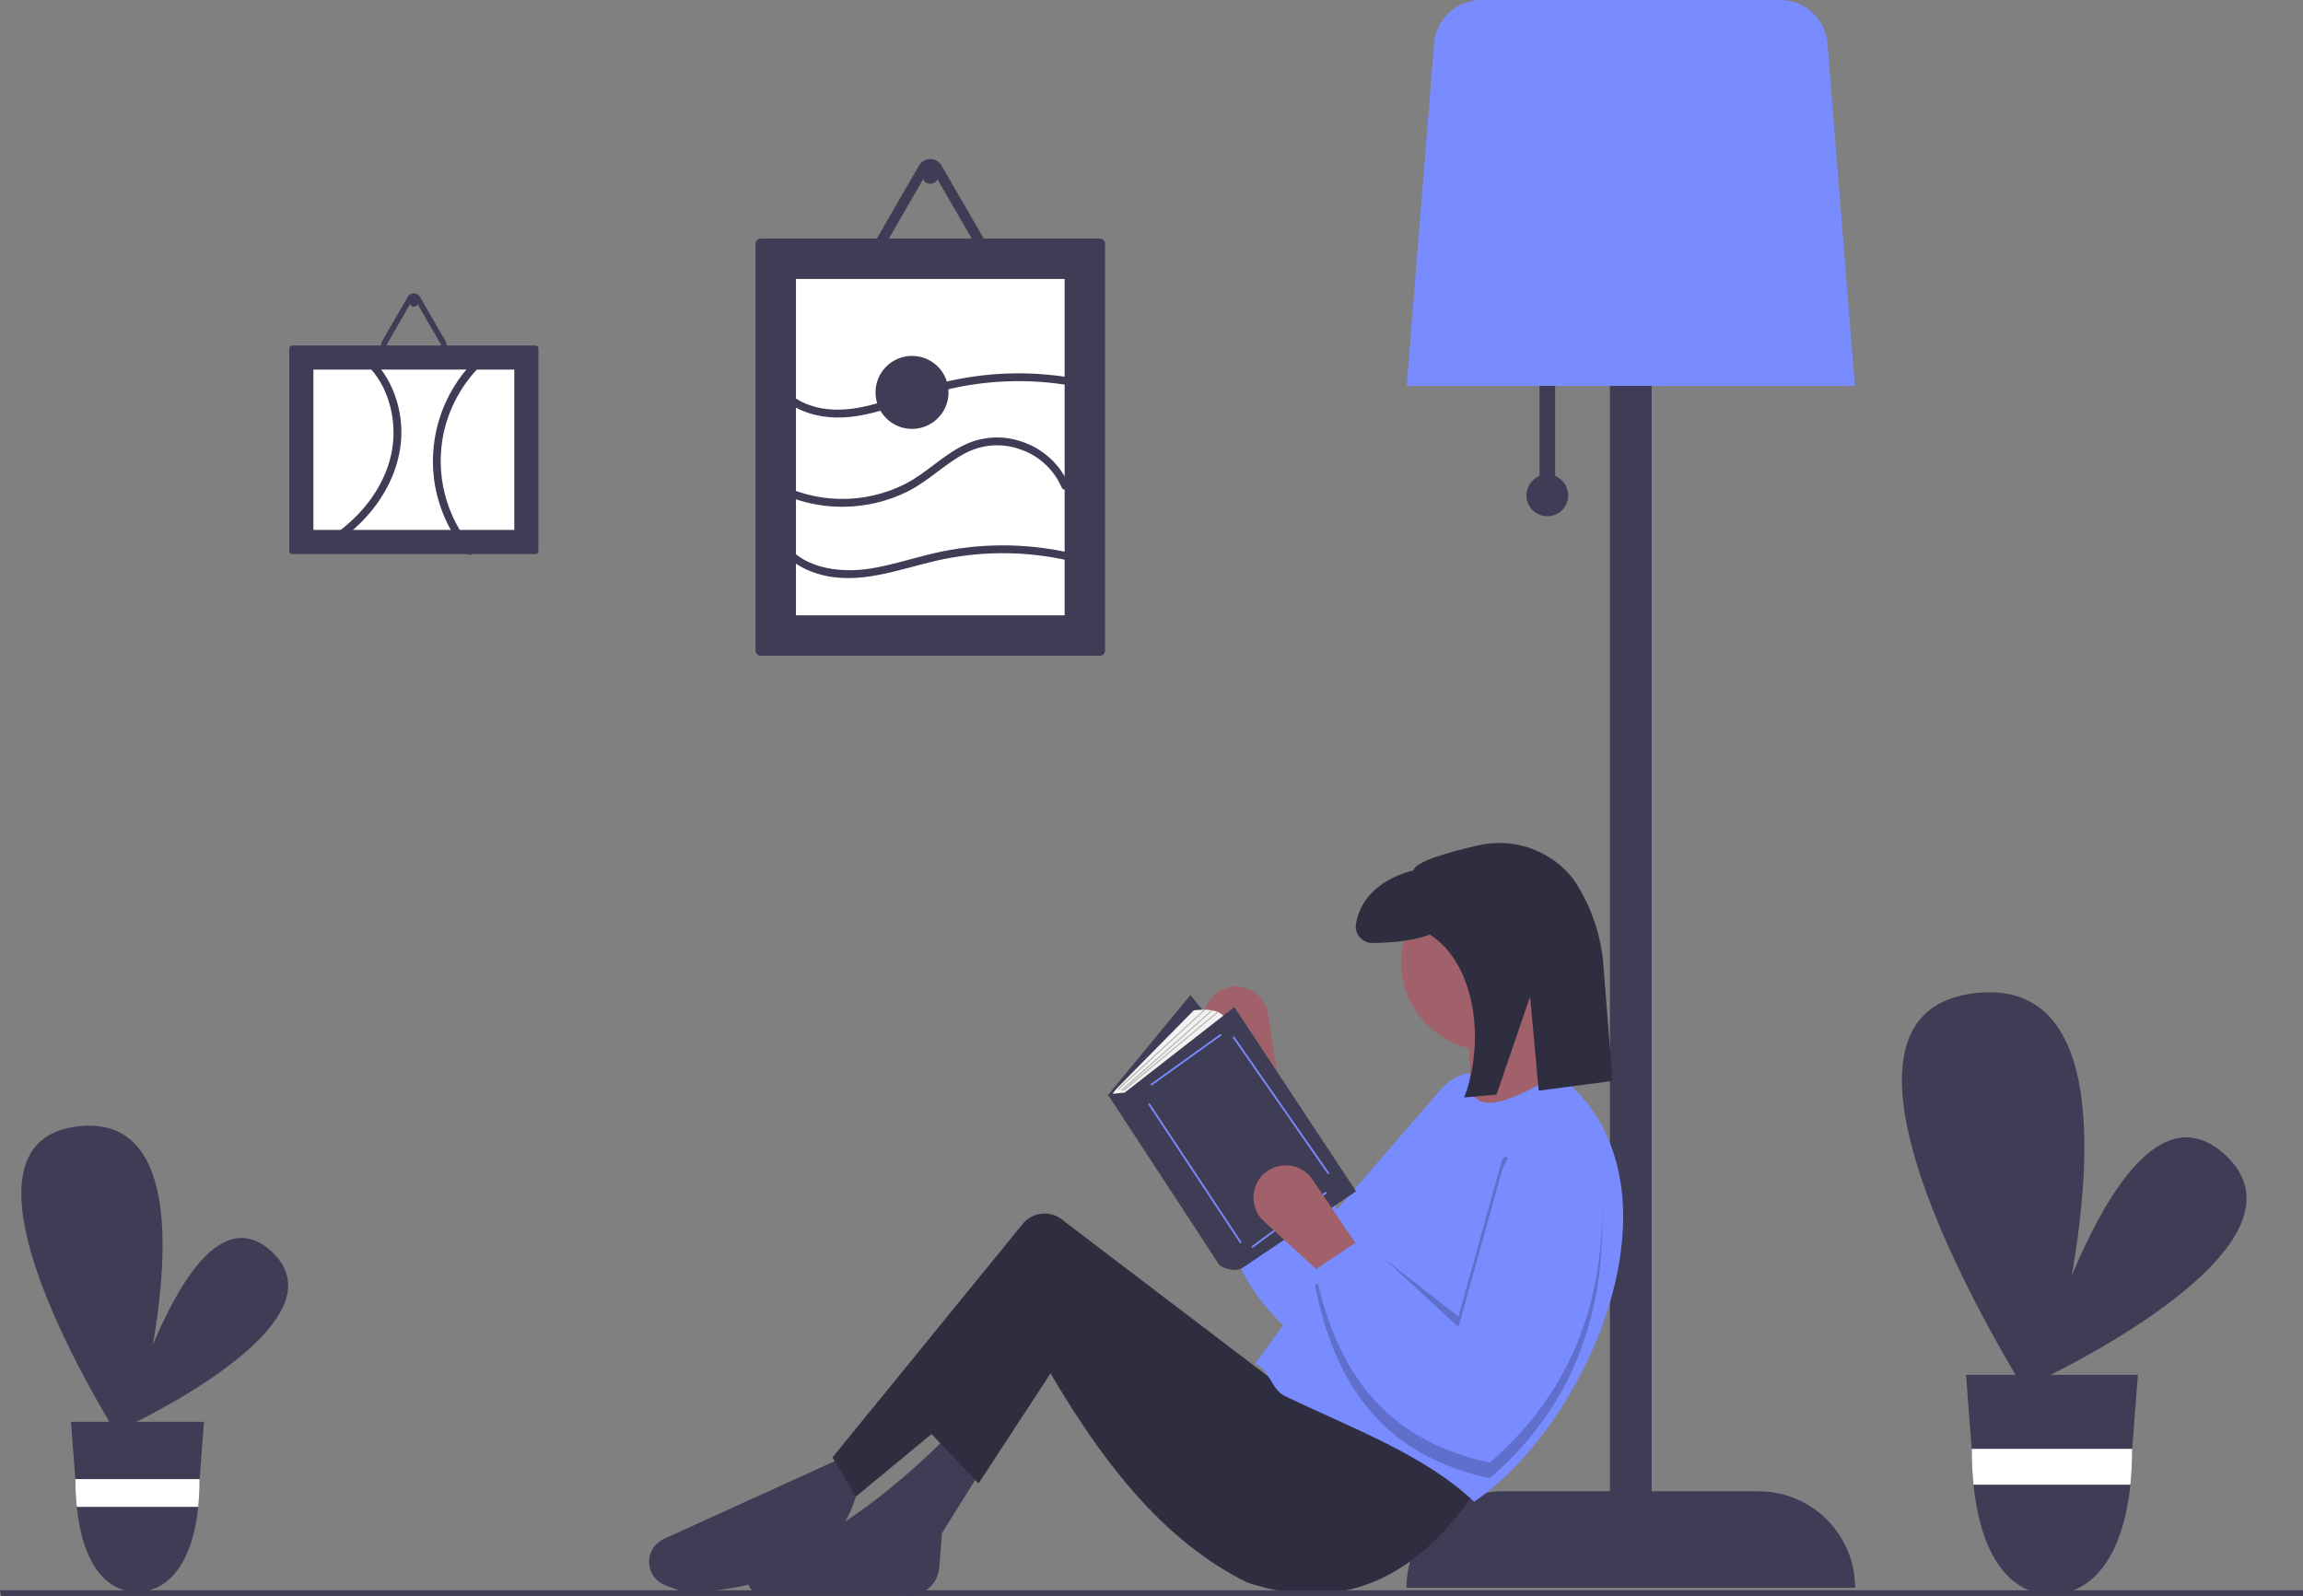 <svg width="352" height="244" viewBox="0 0 352 244" fill="none" xmlns="http://www.w3.org/2000/svg">
<rect x="0" y="0" width="352" height="244" fill="#808080" stroke="none"/>
<g clip-path="url(#clip0)">
<path d="M310.979 211.383C310.979 211.383 355.751 190.775 340.023 176.485C324.294 162.194 310.979 211.383 310.979 211.383Z" fill="#3F3D56"/>
<path d="M311.758 216.191C311.758 216.191 332.337 148.587 302.034 151.82C271.731 155.053 311.758 216.191 311.758 216.191Z" fill="#3F3D56"/>
<path d="M326.763 210.196L325.899 221.505L325.885 221.7C325.886 223.466 325.797 225.231 325.618 226.988C324.446 238.523 319.407 243.779 313.519 243.779C307.631 243.779 302.811 238.523 301.639 226.988C301.46 225.231 301.371 223.466 301.372 221.7L301.365 221.542L301.362 221.505L300.494 210.196H326.763Z" fill="#3F3D56"/>
<path d="M301.362 221.505L301.365 221.542L301.372 221.7C301.371 223.466 301.46 225.231 301.639 226.988H325.618C325.797 225.231 325.886 223.466 325.885 221.7L325.899 221.505H301.362Z" fill="white"/>
<path d="M18.963 218.299C18.963 218.299 53.627 202.344 41.449 191.28C29.272 180.216 18.963 218.299 18.963 218.299Z" fill="#3F3D56"/>
<path d="M19.567 222.022C19.567 222.022 35.499 169.681 12.038 172.184C-11.424 174.687 19.567 222.022 19.567 222.022Z" fill="#3F3D56"/>
<path d="M31.183 217.38L30.514 226.135L30.504 226.286C30.505 227.654 30.435 229.02 30.297 230.38C29.389 239.311 25.488 243.381 20.93 243.381C16.371 243.381 12.64 239.311 11.732 230.38C11.594 229.02 11.525 227.654 11.525 226.286L11.52 226.164L11.517 226.135L10.846 217.38H31.183Z" fill="#3F3D56"/>
<path d="M11.517 226.135L11.52 226.164L11.525 226.286C11.524 227.654 11.594 229.02 11.732 230.38H30.297C30.435 229.02 30.505 227.654 30.504 226.286L30.514 226.135H11.517Z" fill="white"/>
<path d="M235.305 72.778V57.398H237.697V72.778C238.383 73.056 238.951 73.564 239.304 74.214C239.657 74.864 239.773 75.617 239.631 76.344C239.49 77.07 239.1 77.725 238.529 78.195C237.958 78.666 237.241 78.923 236.501 78.923C235.761 78.923 235.044 78.666 234.473 78.195C233.901 77.725 233.512 77.07 233.37 76.344C233.229 75.617 233.345 74.864 233.698 74.214C234.051 73.564 234.619 73.056 235.305 72.778Z" fill="#3F3D56"/>
<path d="M229.724 227.997H246.069V29.496H252.447V227.997H268.793C270.73 227.997 272.648 228.379 274.437 229.12C276.227 229.861 277.853 230.947 279.223 232.317C280.593 233.686 281.679 235.312 282.42 237.101C283.162 238.891 283.543 240.808 283.543 242.745V242.745H214.973V242.745C214.973 240.808 215.355 238.891 216.096 237.101C216.837 235.312 217.924 233.686 219.293 232.317C220.663 230.947 222.289 229.861 224.079 229.12C225.868 228.379 227.787 227.997 229.724 227.997Z" fill="#3F3D56"/>
<path d="M283.51 58.992H215.006L219.195 6.64C219.348 4.835 220.172 3.153 221.503 1.924C222.834 0.695 224.578 0.009 226.39 -3.05176e-05H272.127C273.939 0.009 275.682 0.695 277.013 1.924C278.345 3.153 279.168 4.835 279.321 6.64L283.51 58.992Z" fill="#788BFF"/>
<path d="M188.128 150.877C188.772 150.769 189.431 150.791 190.067 150.941C190.703 151.091 191.303 151.365 191.831 151.749C192.36 152.132 192.808 152.617 193.148 153.175C193.488 153.732 193.713 154.352 193.812 154.998L195.74 167.653L189.178 169.393L184.37 157.602C184.091 156.917 183.969 156.178 184.014 155.439C184.06 154.701 184.27 153.982 184.631 153.336C184.992 152.69 185.494 152.134 186.099 151.708C186.704 151.282 187.398 150.998 188.128 150.877Z" fill="#A0616A"/>
<path d="M188.25 167.629C184.608 182.099 186.176 195.334 199.737 205.725C216.002 201.242 226.82 190.427 233.42 174.707C233.83 173.73 234.038 172.68 234.032 171.62C234.025 170.56 233.803 169.512 233.38 168.54C232.957 167.568 232.342 166.692 231.571 165.964C230.8 165.237 229.889 164.673 228.894 164.307C227.399 163.757 225.772 163.676 224.23 164.074C222.688 164.471 221.303 165.329 220.26 166.532L204.301 184.949L196.814 166.379L188.25 167.629Z" fill="#788BFF"/>
<path d="M104.913 243.545C119.765 242.756 128.991 237.658 131.225 227.203L128.833 222.818L101.447 235.292C100.756 235.607 100.174 236.12 99.775 236.767C99.376 237.413 99.178 238.164 99.207 238.923C99.236 239.682 99.49 240.415 99.937 241.03C100.384 241.644 101.003 242.112 101.717 242.373L104.913 243.545Z" fill="#3F3D56"/>
<path d="M116.389 243.65C124.106 243.416 131.526 243.489 138.558 243.965C139.792 244.049 141.008 243.644 141.945 242.837C142.881 242.029 143.462 240.886 143.56 239.654L143.982 234.377L149.962 224.811L144.78 219.629C136.07 228.302 126.518 235.587 115.174 239.918C114.809 240.167 114.535 240.529 114.393 240.947C114.251 241.365 114.248 241.818 114.385 242.238C114.522 242.659 114.791 243.023 115.152 243.278C115.513 243.532 115.947 243.663 116.389 243.65Z" fill="#3F3D56"/>
<path d="M158.334 206.077C168.188 223.705 177.879 235.589 190.626 241.951C206.309 247.126 217.771 240.269 226.705 226.206L200.792 209.067L197.005 212.853L162.681 186.738C161.842 185.944 160.724 185.513 159.57 185.539C158.416 185.565 157.318 186.045 156.516 186.875L127.239 222.818L130.827 228.797L158.334 206.077Z" fill="#2F2E41"/>
<path d="M149.564 226.804L163.118 206.077L159.929 200.098L141.989 218.832L149.564 226.804Z" fill="#2F2E41"/>
<path d="M227.702 160.637C220.216 160.637 214.147 154.57 214.147 147.085C214.147 139.6 220.216 133.533 227.702 133.533C235.188 133.533 241.256 139.6 241.256 147.085C241.256 154.57 235.188 160.637 227.702 160.637Z" fill="#A0616A"/>
<path d="M224.114 172.196L239.263 167.015C237.021 163.453 236.039 159.243 236.472 155.057H224.114C224.816 161.138 224.922 166.907 224.114 172.196Z" fill="#A0616A"/>
<path d="M191.822 208.469C194.093 209.401 194.259 212.424 196.407 213.451C206.788 218.417 217.771 222.447 225.31 229.594C242.928 217.632 259.258 180.48 238.067 164.224C230.834 168.456 224.372 171.485 224.512 164.224L191.822 208.469Z" fill="#788BFF"/>
<path opacity="0.2" d="M200.991 192.525L208.366 189.934L222.918 201.294L229.441 177.815C229.893 176.187 230.626 177.012 231.679 178.144C232.776 177.128 234.141 176.448 235.612 176.182C237.083 175.917 238.6 176.078 239.983 176.646C241.365 177.213 242.557 178.165 243.417 179.388C244.277 180.611 244.769 182.054 244.836 183.547C245.611 200.578 240.475 214.986 227.702 226.007C210.995 222.43 203.905 211.145 200.991 196.511L201.781 195.984C201.49 194.853 201.227 193.7 200.991 192.525Z" fill="black"/>
<path d="M225.878 129.257C221.407 130.278 216.318 131.726 216.032 133.071C211.433 134.229 207.962 137.005 207.253 141.237C207.194 141.602 207.215 141.977 207.316 142.333C207.418 142.689 207.596 143.019 207.838 143.3C208.081 143.58 208.381 143.803 208.72 143.955C209.058 144.106 209.425 144.181 209.796 144.175C212.297 144.143 216.052 143.904 218.531 142.868C225.734 147.508 226.943 159.577 223.797 167.792L228.747 167.338L233.868 152.35L235.176 166.749L246.471 165.256L245.016 146.894C244.569 142.567 243.096 138.408 240.719 134.764C240.473 134.398 240.202 134.048 239.911 133.717C238.193 131.776 235.981 130.336 233.51 129.551C231.039 128.766 228.402 128.664 225.878 129.257Z" fill="#2F2E41"/>
<path d="M200.394 174.756L187.989 189.338L169.381 167.381L181.954 152.128L200.394 174.756Z" fill="#3F3D56"/>
<path d="M172.566 167.884L187.319 155.816C186.481 153.804 182.457 154.475 182.457 154.475L170.909 166.18C170.507 166.587 170.162 167.048 169.884 167.548L172.566 167.884Z" fill="#F2F2F2"/>
<path d="M171.896 167.045L188.66 153.972L207.268 182.131L189.749 193.947C188.073 194.618 186.397 193.444 186.397 193.444L169.298 167.297L171.896 167.045Z" fill="#3F3D56"/>
<path d="M186.569 158.052L186.728 158.273L175.998 165.982L175.84 165.761L186.569 158.052Z" fill="#788BFF"/>
<path d="M175.697 168.647L189.779 189.933L189.552 190.083L175.471 168.797L175.697 168.647Z" fill="#788BFF"/>
<path d="M202.66 182.187L202.821 182.406L191.424 190.79L191.263 190.571L202.66 182.187Z" fill="#788BFF"/>
<path d="M188.604 158.42L203.188 179.371L202.965 179.526L188.381 158.575L188.604 158.42Z" fill="#788BFF"/>
<path d="M184.099 154.309L184.212 154.432L170.947 166.604L170.833 166.481L184.099 154.309Z" fill="#B3B3B3"/>
<path d="M185.204 154.413L185.315 154.539L171.451 166.776L171.34 166.65L185.204 154.413Z" fill="#B3B3B3"/>
<path d="M186.071 154.657L186.178 154.786L171.786 166.78L171.679 166.651L186.071 154.657Z" fill="#B3B3B3"/>
<path d="M193.698 179.037C194.235 178.664 194.84 178.401 195.478 178.264C196.117 178.126 196.776 178.117 197.419 178.237C198.061 178.357 198.673 178.603 199.219 178.961C199.765 179.319 200.235 179.783 200.601 180.324L207.768 190.93L202.586 195.315L193.187 186.723C192.641 186.224 192.214 185.608 191.938 184.922C191.662 184.235 191.545 183.495 191.594 182.757C191.643 182.019 191.858 181.301 192.222 180.657C192.586 180.013 193.091 179.459 193.698 179.037Z" fill="#A0616A"/>
<path d="M200.991 194.119C203.905 208.753 210.995 220.039 227.702 223.615C240.475 212.594 245.611 198.186 244.836 181.156C244.787 180.097 244.525 179.059 244.064 178.104C243.604 177.149 242.954 176.298 242.155 175.601C241.357 174.904 240.425 174.376 239.416 174.049C238.408 173.722 237.343 173.603 236.288 173.699C234.701 173.843 233.197 174.467 231.973 175.487C230.75 176.507 229.867 177.875 229.441 179.41L222.918 202.888L208.192 189.319L200.991 194.119Z" fill="#788BFF"/>
<path d="M0.158 244H352V243.13H9.15527e-05L0.158 244Z" fill="#3F3D56"/>
<path d="M168.102 36.474C168.313 36.474 168.516 36.559 168.665 36.708C168.815 36.858 168.899 37.06 168.899 37.272V99.453C168.899 99.664 168.815 99.867 168.665 100.016C168.516 100.165 168.313 100.25 168.102 100.25H116.275C116.064 100.25 115.861 100.165 115.712 100.016C115.562 99.867 115.478 99.664 115.478 99.453V37.272C115.478 37.06 115.562 36.858 115.712 36.708C115.861 36.559 116.064 36.475 116.275 36.474H168.102Z" fill="#3F3D56"/>
<path d="M162.72 94.072H121.657V42.653H162.72V94.072Z" fill="white"/>
<path d="M81.818 52.817C81.944 52.817 82.065 52.867 82.154 52.956C82.243 53.046 82.294 53.166 82.294 53.293V84.229C82.294 84.355 82.243 84.476 82.154 84.565C82.065 84.654 81.944 84.704 81.818 84.704H44.688C44.562 84.704 44.441 84.654 44.352 84.565C44.263 84.476 44.213 84.355 44.212 84.229V53.293C44.213 53.167 44.263 53.046 44.352 52.956C44.441 52.867 44.562 52.817 44.688 52.817L81.818 52.817Z" fill="#3F3D56"/>
<path d="M78.605 56.505V81.016H47.902V56.505H78.605Z" fill="white"/>
<path d="M134.938 40.859H149.439C149.789 40.86 150.134 40.769 150.437 40.594C150.741 40.42 150.994 40.168 151.169 39.865C151.344 39.561 151.436 39.217 151.435 38.867C151.435 38.516 151.341 38.172 151.165 37.869L143.915 25.314C143.909 25.303 143.903 25.293 143.897 25.283C143.738 25.016 143.519 24.79 143.256 24.624C142.994 24.457 142.696 24.356 142.387 24.327L142.376 24.326C142.315 24.32 142.252 24.317 142.188 24.317C141.838 24.315 141.494 24.406 141.19 24.581C140.887 24.756 140.635 25.009 140.462 25.314L133.212 37.869C133.037 38.172 132.945 38.516 132.945 38.866C132.945 39.216 133.037 39.559 133.212 39.862C133.387 40.165 133.638 40.417 133.941 40.592C134.244 40.767 134.588 40.859 134.938 40.859ZM149.839 38.864C149.838 38.935 149.819 39.004 149.784 39.065C149.75 39.126 149.699 39.177 149.639 39.212C149.578 39.247 149.509 39.265 149.439 39.264H134.938C134.868 39.265 134.799 39.247 134.738 39.212C134.677 39.177 134.627 39.126 134.593 39.065C134.557 39.004 134.539 38.935 134.538 38.864C134.538 38.795 134.557 38.727 134.593 38.667L141.843 26.111C141.878 26.05 141.928 26 141.989 25.965C142.05 25.93 142.118 25.912 142.188 25.912C142.258 25.912 142.327 25.93 142.388 25.965C142.448 26 142.499 26.05 142.534 26.111L149.784 38.667C149.82 38.726 149.838 38.794 149.839 38.864Z" fill="#3F3D56"/>
<path d="M142.188 28.104C141.528 28.104 140.992 27.568 140.992 26.908C140.992 26.248 141.528 25.712 142.188 25.712C142.849 25.712 143.384 26.248 143.384 26.908C143.384 27.568 142.849 28.104 142.188 28.104Z" fill="#3F3D56"/>
<path d="M59.322 53.813H67.184C67.374 53.814 67.561 53.765 67.726 53.67C67.89 53.575 68.027 53.439 68.122 53.274C68.217 53.11 68.267 52.923 68.266 52.733C68.266 52.543 68.216 52.357 68.12 52.193L64.189 45.385L64.179 45.368C64.093 45.224 63.974 45.101 63.832 45.011C63.69 44.921 63.528 44.866 63.361 44.85L63.355 44.849C63.322 44.846 63.287 44.845 63.253 44.845C63.063 44.844 62.876 44.893 62.712 44.988C62.547 45.083 62.411 45.22 62.317 45.385L58.386 52.193C58.291 52.357 58.242 52.543 58.242 52.733C58.242 52.922 58.292 53.109 58.386 53.273C58.481 53.437 58.618 53.574 58.782 53.669C58.946 53.763 59.133 53.813 59.322 53.813ZM67.401 52.732C67.401 52.77 67.39 52.808 67.371 52.841C67.353 52.874 67.325 52.901 67.292 52.92C67.26 52.939 67.222 52.949 67.184 52.949H59.322C59.284 52.949 59.247 52.939 59.214 52.92C59.181 52.901 59.154 52.874 59.135 52.841C59.116 52.808 59.106 52.77 59.105 52.732C59.106 52.694 59.116 52.657 59.135 52.625L63.066 45.817C63.085 45.785 63.112 45.757 63.145 45.738C63.178 45.719 63.215 45.709 63.253 45.709C63.291 45.709 63.328 45.719 63.361 45.738C63.394 45.757 63.421 45.785 63.44 45.817L67.371 52.625C67.391 52.657 67.401 52.694 67.401 52.732Z" fill="#3F3D56"/>
<path d="M63.253 46.898C62.895 46.898 62.605 46.608 62.605 46.249C62.605 45.892 62.895 45.601 63.253 45.601C63.611 45.601 63.902 45.892 63.902 46.249C63.902 46.608 63.611 46.898 63.253 46.898Z" fill="#3F3D56"/>
<path d="M162.25 74.493C161.677 73.178 160.842 71.993 159.796 71.011C158.75 70.029 157.514 69.271 156.165 68.782C154.763 68.241 153.259 68.009 151.759 68.102C150.258 68.195 148.795 68.612 147.47 69.323C144.359 70.974 141.872 73.569 138.712 75.149C135.64 76.671 132.259 77.467 128.831 77.477C124.949 77.507 121.128 76.515 117.751 74.601C117.62 74.518 117.526 74.388 117.489 74.237C117.452 74.086 117.475 73.927 117.554 73.793C117.632 73.659 117.759 73.561 117.909 73.519C118.058 73.477 118.218 73.495 118.354 73.569C121.415 75.283 124.853 76.214 128.36 76.279C131.868 76.343 135.338 75.539 138.459 73.937C141.629 72.275 144.14 69.592 147.369 68.035C148.74 67.37 150.23 66.984 151.751 66.898C153.272 66.813 154.795 67.03 156.232 67.538C157.829 68.074 159.294 68.942 160.53 70.086C161.767 71.231 162.746 72.624 163.403 74.175C163.693 74.887 162.537 75.197 162.25 74.493V74.493Z" fill="#3F3D56"/>
<path d="M163.195 85.671C156.558 84.189 149.673 84.213 143.046 85.74C137.159 87.105 131.083 89.561 125.013 87.73C122.302 86.911 119.817 85.275 118.424 82.756C118.051 82.082 119.083 81.478 119.456 82.153C122.079 86.895 128.224 87.695 133.077 86.917C136.32 86.397 139.445 85.354 142.637 84.608C149.499 83 156.637 82.969 163.513 84.517C164.264 84.685 163.946 85.838 163.195 85.671Z" fill="#3F3D56"/>
<path d="M163.626 58.941C157.262 57.859 150.744 58.091 144.473 59.623C138.615 61.058 132.888 64.336 126.694 63.77C123.826 63.508 120.987 62.453 119.039 60.26C118.529 59.686 119.372 58.837 119.884 59.414C121.565 61.306 123.986 62.287 126.47 62.552C129.333 62.858 132.146 62.264 134.871 61.422C137.887 60.489 140.818 59.307 143.884 58.536C150.445 56.889 157.278 56.634 163.944 57.788C164.701 57.917 164.38 59.07 163.626 58.941Z" fill="#3F3D56"/>
<path d="M73.258 56.101C70.508 58.917 68.612 62.453 67.787 66.3C67.154 69.361 67.225 72.526 67.996 75.555C68.768 78.584 70.219 81.398 72.24 83.783C72.735 84.367 71.893 85.216 71.394 84.629C68.641 81.386 66.883 77.417 66.332 73.2C65.93 69.944 66.267 66.64 67.32 63.533C68.373 60.426 70.114 57.597 72.412 55.256C72.952 54.706 73.797 55.551 73.258 56.101Z" fill="#3F3D56"/>
<path d="M55.314 53.55C58.979 56.237 61.031 60.576 61.32 65.063C61.62 69.732 59.84 74.241 56.971 77.866C55.298 79.954 53.299 81.758 51.052 83.209C50.406 83.632 49.806 82.597 50.448 82.177C54.11 79.781 57.243 76.378 58.907 72.295C59.718 70.355 60.139 68.275 60.145 66.172C60.15 64.07 59.742 61.987 58.942 60.043C58.046 57.877 56.584 55.991 54.71 54.582C54.096 54.132 54.692 53.094 55.314 53.55Z" fill="#3F3D56"/>
<path d="M139.398 65.572C136.315 65.572 133.816 63.073 133.816 59.992C133.816 56.91 136.315 54.411 139.398 54.411C142.48 54.411 144.979 56.91 144.979 59.992C144.979 63.073 142.48 65.572 139.398 65.572Z" fill="#3F3D56"/>
</g>
<defs>
<clipPath id="clip0">
<rect width="352" height="244" fill="white" transform="matrix(-1 0 0 1 352 0)"/>
</clipPath>
</defs>
</svg>
